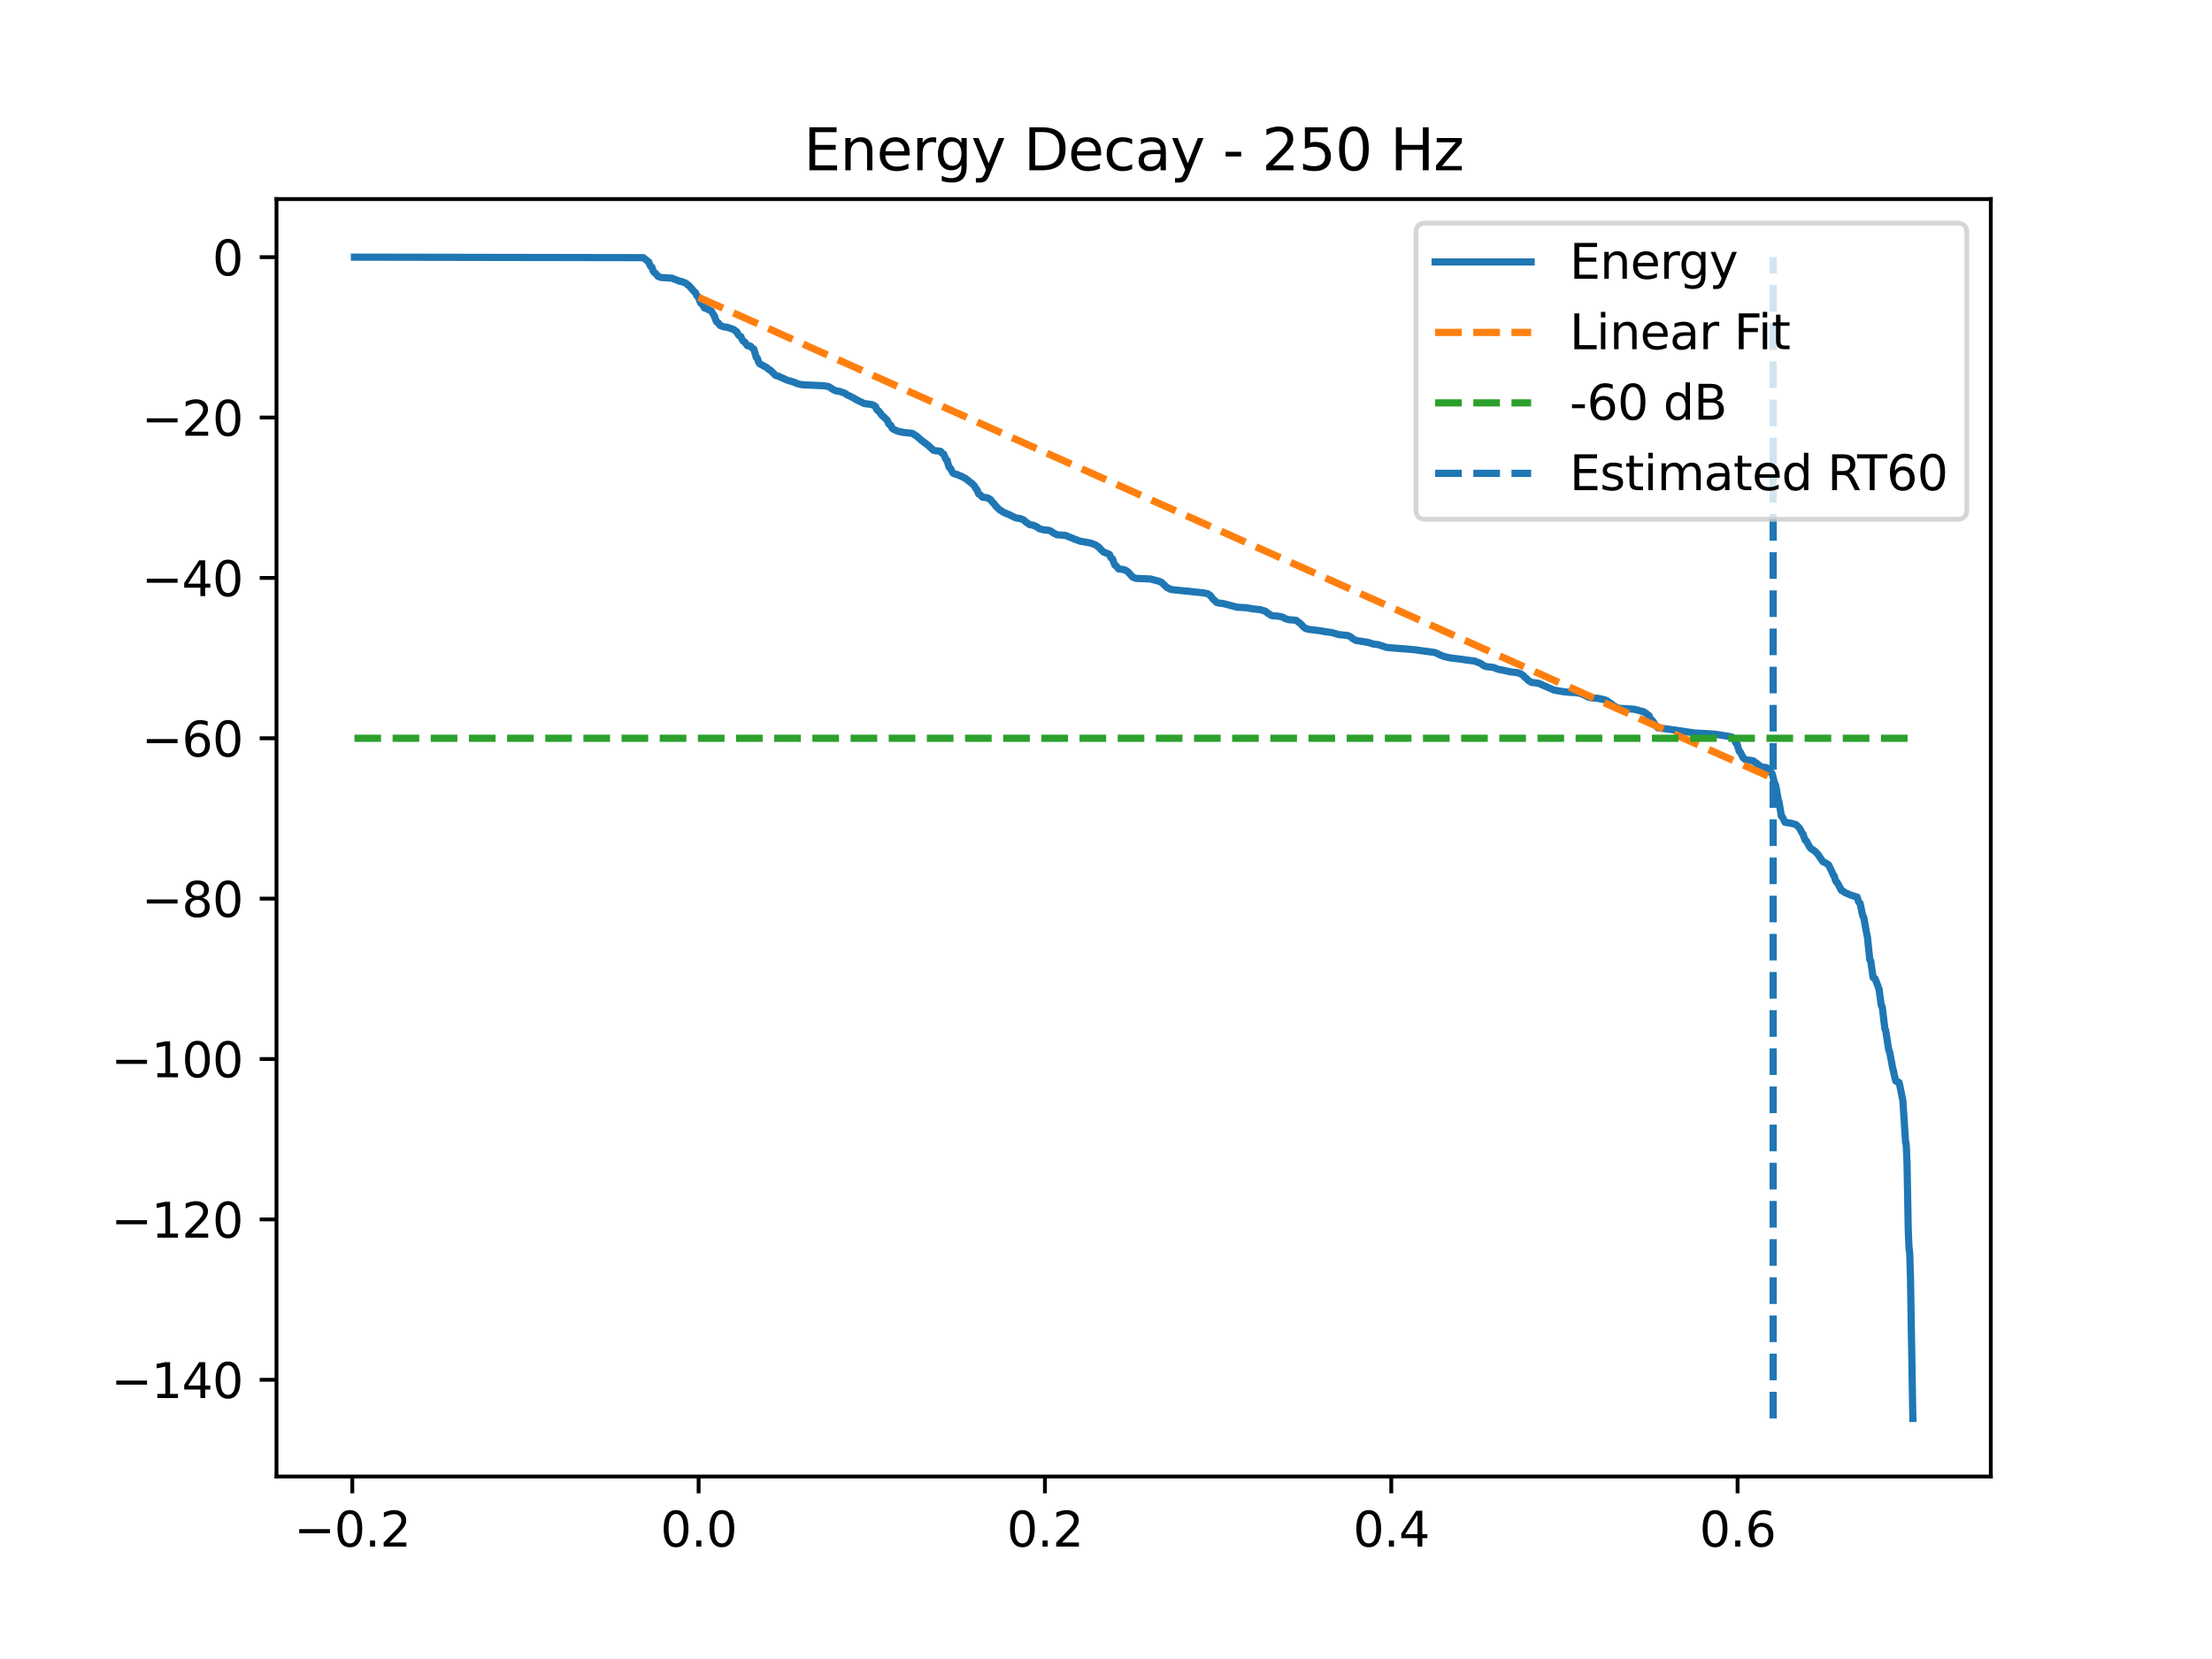 <?xml version="1.0" encoding="utf-8" standalone="no"?>
<!DOCTYPE svg PUBLIC "-//W3C//DTD SVG 1.1//EN"
  "http://www.w3.org/Graphics/SVG/1.1/DTD/svg11.dtd">
<svg xmlns:xlink="http://www.w3.org/1999/xlink" width="460.8pt" height="345.6pt" viewBox="0 0 460.8 345.6" xmlns="http://www.w3.org/2000/svg" version="1.1">
 <defs>
  <style type="text/css">*{stroke-linejoin: round; stroke-linecap: butt}</style>
 </defs>
 <g id="figure_1">
  <g id="patch_1">
   <path d="M 0 345.6 
L 460.8 345.6 
L 460.8 0 
L 0 0 
z
" style="fill: #ffffff"/>
  </g>
  <g id="axes_1">
   <g id="patch_2">
    <path d="M 57.6 307.584 
L 414.72 307.584 
L 414.72 41.472 
L 57.6 41.472 
z
" style="fill: #ffffff"/>
   </g>
   <g id="matplotlib.axis_1">
    <g id="xtick_1">
     <g id="line2d_1">
      <defs>
       <path id="m70420e1333" d="M 0 0 
L 0 3.5 
" style="stroke: #000000; stroke-width: 0.8"/>
      </defs>
      <g>
       <use xlink:href="#m70420e1333" x="73.389" y="307.584" style="stroke: #000000; stroke-width: 0.8"/>
      </g>
     </g>
     <g id="text_1">
      <!-- −0.2 -->
      <g transform="translate(61.248 322.182) scale(0.1 -0.1)">
       <defs>
        <path id="DejaVuSans-2212" d="M 678 2272 
L 4684 2272 
L 4684 1741 
L 678 1741 
L 678 2272 
z
" transform="scale(0.016)"/>
        <path id="DejaVuSans-30" d="M 2034 4250 
Q 1547 4250 1301 3770 
Q 1056 3291 1056 2328 
Q 1056 1369 1301 889 
Q 1547 409 2034 409 
Q 2525 409 2770 889 
Q 3016 1369 3016 2328 
Q 3016 3291 2770 3770 
Q 2525 4250 2034 4250 
z
M 2034 4750 
Q 2819 4750 3233 4129 
Q 3647 3509 3647 2328 
Q 3647 1150 3233 529 
Q 2819 -91 2034 -91 
Q 1250 -91 836 529 
Q 422 1150 422 2328 
Q 422 3509 836 4129 
Q 1250 4750 2034 4750 
z
" transform="scale(0.016)"/>
        <path id="DejaVuSans-2e" d="M 684 794 
L 1344 794 
L 1344 0 
L 684 0 
L 684 794 
z
" transform="scale(0.016)"/>
        <path id="DejaVuSans-32" d="M 1228 531 
L 3431 531 
L 3431 0 
L 469 0 
L 469 531 
Q 828 903 1448 1529 
Q 2069 2156 2228 2338 
Q 2531 2678 2651 2914 
Q 2772 3150 2772 3378 
Q 2772 3750 2511 3984 
Q 2250 4219 1831 4219 
Q 1534 4219 1204 4116 
Q 875 4013 500 3803 
L 500 4441 
Q 881 4594 1212 4672 
Q 1544 4750 1819 4750 
Q 2544 4750 2975 4387 
Q 3406 4025 3406 3419 
Q 3406 3131 3298 2873 
Q 3191 2616 2906 2266 
Q 2828 2175 2409 1742 
Q 1991 1309 1228 531 
z
" transform="scale(0.016)"/>
       </defs>
       <use xlink:href="#DejaVuSans-2212"/>
       <use xlink:href="#DejaVuSans-30" transform="translate(83.789 0)"/>
       <use xlink:href="#DejaVuSans-2e" transform="translate(147.412 0)"/>
       <use xlink:href="#DejaVuSans-32" transform="translate(179.199 0)"/>
      </g>
     </g>
    </g>
    <g id="xtick_2">
     <g id="line2d_2">
      <g>
       <use xlink:href="#m70420e1333" x="145.535" y="307.584" style="stroke: #000000; stroke-width: 0.8"/>
      </g>
     </g>
     <g id="text_2">
      <!-- 0.0 -->
      <g transform="translate(137.583 322.182) scale(0.1 -0.1)">
       <use xlink:href="#DejaVuSans-30"/>
       <use xlink:href="#DejaVuSans-2e" transform="translate(63.623 0)"/>
       <use xlink:href="#DejaVuSans-30" transform="translate(95.41 0)"/>
      </g>
     </g>
    </g>
    <g id="xtick_3">
     <g id="line2d_3">
      <g>
       <use xlink:href="#m70420e1333" x="217.68" y="307.584" style="stroke: #000000; stroke-width: 0.8"/>
      </g>
     </g>
     <g id="text_3">
      <!-- 0.2 -->
      <g transform="translate(209.729 322.182) scale(0.1 -0.1)">
       <use xlink:href="#DejaVuSans-30"/>
       <use xlink:href="#DejaVuSans-2e" transform="translate(63.623 0)"/>
       <use xlink:href="#DejaVuSans-32" transform="translate(95.41 0)"/>
      </g>
     </g>
    </g>
    <g id="xtick_4">
     <g id="line2d_4">
      <g>
       <use xlink:href="#m70420e1333" x="289.826" y="307.584" style="stroke: #000000; stroke-width: 0.8"/>
      </g>
     </g>
     <g id="text_4">
      <!-- 0.4 -->
      <g transform="translate(281.874 322.182) scale(0.1 -0.1)">
       <defs>
        <path id="DejaVuSans-34" d="M 2419 4116 
L 825 1625 
L 2419 1625 
L 2419 4116 
z
M 2253 4666 
L 3047 4666 
L 3047 1625 
L 3713 1625 
L 3713 1100 
L 3047 1100 
L 3047 0 
L 2419 0 
L 2419 1100 
L 313 1100 
L 313 1709 
L 2253 4666 
z
" transform="scale(0.016)"/>
       </defs>
       <use xlink:href="#DejaVuSans-30"/>
       <use xlink:href="#DejaVuSans-2e" transform="translate(63.623 0)"/>
       <use xlink:href="#DejaVuSans-34" transform="translate(95.41 0)"/>
      </g>
     </g>
    </g>
    <g id="xtick_5">
     <g id="line2d_5">
      <g>
       <use xlink:href="#m70420e1333" x="361.971" y="307.584" style="stroke: #000000; stroke-width: 0.8"/>
      </g>
     </g>
     <g id="text_5">
      <!-- 0.6 -->
      <g transform="translate(354.02 322.182) scale(0.1 -0.1)">
       <defs>
        <path id="DejaVuSans-36" d="M 2113 2584 
Q 1688 2584 1439 2293 
Q 1191 2003 1191 1497 
Q 1191 994 1439 701 
Q 1688 409 2113 409 
Q 2538 409 2786 701 
Q 3034 994 3034 1497 
Q 3034 2003 2786 2293 
Q 2538 2584 2113 2584 
z
M 3366 4563 
L 3366 3988 
Q 3128 4100 2886 4159 
Q 2644 4219 2406 4219 
Q 1781 4219 1451 3797 
Q 1122 3375 1075 2522 
Q 1259 2794 1537 2939 
Q 1816 3084 2150 3084 
Q 2853 3084 3261 2657 
Q 3669 2231 3669 1497 
Q 3669 778 3244 343 
Q 2819 -91 2113 -91 
Q 1303 -91 875 529 
Q 447 1150 447 2328 
Q 447 3434 972 4092 
Q 1497 4750 2381 4750 
Q 2619 4750 2861 4703 
Q 3103 4656 3366 4563 
z
" transform="scale(0.016)"/>
       </defs>
       <use xlink:href="#DejaVuSans-30"/>
       <use xlink:href="#DejaVuSans-2e" transform="translate(63.623 0)"/>
       <use xlink:href="#DejaVuSans-36" transform="translate(95.41 0)"/>
      </g>
     </g>
    </g>
   </g>
   <g id="matplotlib.axis_2">
    <g id="ytick_1">
     <g id="line2d_6">
      <defs>
       <path id="m9e3e4e9528" d="M 0 0 
L -3.5 0 
" style="stroke: #000000; stroke-width: 0.8"/>
      </defs>
      <g>
       <use xlink:href="#m9e3e4e9528" x="57.6" y="287.433" style="stroke: #000000; stroke-width: 0.8"/>
      </g>
     </g>
     <g id="text_6">
      <!-- −140 -->
      <g transform="translate(23.133 291.232) scale(0.1 -0.1)">
       <defs>
        <path id="DejaVuSans-31" d="M 794 531 
L 1825 531 
L 1825 4091 
L 703 3866 
L 703 4441 
L 1819 4666 
L 2450 4666 
L 2450 531 
L 3481 531 
L 3481 0 
L 794 0 
L 794 531 
z
" transform="scale(0.016)"/>
       </defs>
       <use xlink:href="#DejaVuSans-2212"/>
       <use xlink:href="#DejaVuSans-31" transform="translate(83.789 0)"/>
       <use xlink:href="#DejaVuSans-34" transform="translate(147.412 0)"/>
       <use xlink:href="#DejaVuSans-30" transform="translate(211.035 0)"/>
      </g>
     </g>
    </g>
    <g id="ytick_2">
     <g id="line2d_7">
      <g>
       <use xlink:href="#m9e3e4e9528" x="57.6" y="254.024" style="stroke: #000000; stroke-width: 0.8"/>
      </g>
     </g>
     <g id="text_7">
      <!-- −120 -->
      <g transform="translate(23.133 257.823) scale(0.1 -0.1)">
       <use xlink:href="#DejaVuSans-2212"/>
       <use xlink:href="#DejaVuSans-31" transform="translate(83.789 0)"/>
       <use xlink:href="#DejaVuSans-32" transform="translate(147.412 0)"/>
       <use xlink:href="#DejaVuSans-30" transform="translate(211.035 0)"/>
      </g>
     </g>
    </g>
    <g id="ytick_3">
     <g id="line2d_8">
      <g>
       <use xlink:href="#m9e3e4e9528" x="57.6" y="220.614" style="stroke: #000000; stroke-width: 0.8"/>
      </g>
     </g>
     <g id="text_8">
      <!-- −100 -->
      <g transform="translate(23.133 224.414) scale(0.1 -0.1)">
       <use xlink:href="#DejaVuSans-2212"/>
       <use xlink:href="#DejaVuSans-31" transform="translate(83.789 0)"/>
       <use xlink:href="#DejaVuSans-30" transform="translate(147.412 0)"/>
       <use xlink:href="#DejaVuSans-30" transform="translate(211.035 0)"/>
      </g>
     </g>
    </g>
    <g id="ytick_4">
     <g id="line2d_9">
      <g>
       <use xlink:href="#m9e3e4e9528" x="57.6" y="187.205" style="stroke: #000000; stroke-width: 0.8"/>
      </g>
     </g>
     <g id="text_9">
      <!-- −80 -->
      <g transform="translate(29.495 191.004) scale(0.1 -0.1)">
       <defs>
        <path id="DejaVuSans-38" d="M 2034 2216 
Q 1584 2216 1326 1975 
Q 1069 1734 1069 1313 
Q 1069 891 1326 650 
Q 1584 409 2034 409 
Q 2484 409 2743 651 
Q 3003 894 3003 1313 
Q 3003 1734 2745 1975 
Q 2488 2216 2034 2216 
z
M 1403 2484 
Q 997 2584 770 2862 
Q 544 3141 544 3541 
Q 544 4100 942 4425 
Q 1341 4750 2034 4750 
Q 2731 4750 3128 4425 
Q 3525 4100 3525 3541 
Q 3525 3141 3298 2862 
Q 3072 2584 2669 2484 
Q 3125 2378 3379 2068 
Q 3634 1759 3634 1313 
Q 3634 634 3220 271 
Q 2806 -91 2034 -91 
Q 1263 -91 848 271 
Q 434 634 434 1313 
Q 434 1759 690 2068 
Q 947 2378 1403 2484 
z
M 1172 3481 
Q 1172 3119 1398 2916 
Q 1625 2713 2034 2713 
Q 2441 2713 2670 2916 
Q 2900 3119 2900 3481 
Q 2900 3844 2670 4047 
Q 2441 4250 2034 4250 
Q 1625 4250 1398 4047 
Q 1172 3844 1172 3481 
z
" transform="scale(0.016)"/>
       </defs>
       <use xlink:href="#DejaVuSans-2212"/>
       <use xlink:href="#DejaVuSans-38" transform="translate(83.789 0)"/>
       <use xlink:href="#DejaVuSans-30" transform="translate(147.412 0)"/>
      </g>
     </g>
    </g>
    <g id="ytick_5">
     <g id="line2d_10">
      <g>
       <use xlink:href="#m9e3e4e9528" x="57.6" y="153.796" style="stroke: #000000; stroke-width: 0.8"/>
      </g>
     </g>
     <g id="text_10">
      <!-- −60 -->
      <g transform="translate(29.495 157.595) scale(0.1 -0.1)">
       <use xlink:href="#DejaVuSans-2212"/>
       <use xlink:href="#DejaVuSans-36" transform="translate(83.789 0)"/>
       <use xlink:href="#DejaVuSans-30" transform="translate(147.412 0)"/>
      </g>
     </g>
    </g>
    <g id="ytick_6">
     <g id="line2d_11">
      <g>
       <use xlink:href="#m9e3e4e9528" x="57.6" y="120.387" style="stroke: #000000; stroke-width: 0.8"/>
      </g>
     </g>
     <g id="text_11">
      <!-- −40 -->
      <g transform="translate(29.495 124.186) scale(0.1 -0.1)">
       <use xlink:href="#DejaVuSans-2212"/>
       <use xlink:href="#DejaVuSans-34" transform="translate(83.789 0)"/>
       <use xlink:href="#DejaVuSans-30" transform="translate(147.412 0)"/>
      </g>
     </g>
    </g>
    <g id="ytick_7">
     <g id="line2d_12">
      <g>
       <use xlink:href="#m9e3e4e9528" x="57.6" y="86.977" style="stroke: #000000; stroke-width: 0.8"/>
      </g>
     </g>
     <g id="text_12">
      <!-- −20 -->
      <g transform="translate(29.495 90.777) scale(0.1 -0.1)">
       <use xlink:href="#DejaVuSans-2212"/>
       <use xlink:href="#DejaVuSans-32" transform="translate(83.789 0)"/>
       <use xlink:href="#DejaVuSans-30" transform="translate(147.412 0)"/>
      </g>
     </g>
    </g>
    <g id="ytick_8">
     <g id="line2d_13">
      <g>
       <use xlink:href="#m9e3e4e9528" x="57.6" y="53.568" style="stroke: #000000; stroke-width: 0.8"/>
      </g>
     </g>
     <g id="text_13">
      <!-- 0 -->
      <g transform="translate(44.237 57.367) scale(0.1 -0.1)">
       <use xlink:href="#DejaVuSans-30"/>
      </g>
     </g>
    </g>
   </g>
   <g id="line2d_14">
    <path d="M 73.833 53.568 
L 133.999 53.675 
L 134.728 54.243 
L 134.961 54.447 
L 135.149 54.557 
L 135.352 55.14 
L 135.592 55.558 
L 135.825 55.698 
L 136.058 56.42 
L 136.284 56.779 
L 136.554 56.923 
L 137.073 57.568 
L 137.381 57.677 
L 137.779 57.811 
L 140.056 57.955 
L 140.342 58.098 
L 140.688 58.23 
L 141.011 58.34 
L 141.454 58.555 
L 142.078 58.669 
L 142.965 59.046 
L 143.295 59.387 
L 143.536 59.503 
L 144.114 60.169 
L 144.287 60.359 
L 144.678 60.845 
L 144.888 60.952 
L 145.114 61.52 
L 145.332 61.781 
L 145.512 61.888 
L 145.685 62.45 
L 145.963 63.125 
L 146.219 63.285 
L 146.775 64.167 
L 147.143 64.28 
L 148.21 64.808 
L 148.691 65.665 
L 148.826 65.793 
L 149.022 66.454 
L 149.277 67.024 
L 149.585 67.221 
L 150.021 67.8 
L 150.405 67.935 
L 150.758 68.08 
L 151.539 68.19 
L 152.832 68.636 
L 153.283 69.012 
L 153.501 69.122 
L 153.764 69.683 
L 154.019 69.968 
L 154.335 70.113 
L 154.591 70.716 
L 154.854 71.093 
L 155.147 71.251 
L 155.695 72.011 
L 156.349 72.121 
L 156.582 72.392 
L 156.883 72.664 
L 157.056 72.772 
L 157.206 73.302 
L 157.552 74.465 
L 157.762 74.599 
L 158.002 75.354 
L 158.25 75.769 
L 159.047 76.201 
L 159.348 76.388 
L 159.633 76.498 
L 160.227 77.022 
L 160.505 77.13 
L 161.557 78.192 
L 161.858 78.305 
L 162.166 78.371 
L 162.496 78.53 
L 163.902 79.165 
L 164.225 79.268 
L 164.646 79.379 
L 165.172 79.542 
L 165.525 79.653 
L 165.946 79.863 
L 166.269 79.971 
L 166.66 80.075 
L 167.637 80.187 
L 168.96 80.236 
L 171.409 80.347 
L 172.364 80.478 
L 172.71 80.581 
L 172.92 80.714 
L 173.296 81 
L 173.536 81.112 
L 173.897 81.326 
L 174.265 81.436 
L 175.024 81.573 
L 175.573 81.754 
L 175.888 81.888 
L 176.136 81.996 
L 176.625 82.35 
L 176.956 82.458 
L 177.497 82.756 
L 177.752 82.866 
L 178.196 83.154 
L 178.421 83.265 
L 178.759 83.454 
L 179 83.568 
L 179.315 83.716 
L 179.556 83.827 
L 179.902 84.001 
L 180.292 84.112 
L 180.758 84.15 
L 181.825 84.329 
L 182.216 84.587 
L 182.397 84.695 
L 182.63 85.252 
L 182.863 85.55 
L 183.118 85.686 
L 183.764 86.586 
L 183.982 86.724 
L 184.674 87.406 
L 184.839 87.551 
L 185.14 88.296 
L 185.35 88.475 
L 185.568 88.583 
L 185.839 89.185 
L 186.072 89.415 
L 186.455 89.559 
L 186.876 89.783 
L 187.732 89.994 
L 188.288 90.09 
L 188.815 90.133 
L 189.754 90.243 
L 190.152 90.322 
L 190.378 90.485 
L 190.723 90.723 
L 190.956 90.833 
L 191.43 91.271 
L 191.603 91.399 
L 191.993 91.78 
L 192.189 91.885 
L 192.58 92.205 
L 192.775 92.323 
L 193.166 92.653 
L 193.354 92.761 
L 193.835 93.234 
L 194.008 93.373 
L 194.398 93.767 
L 194.767 93.878 
L 195.172 93.913 
L 195.939 94.022 
L 196.179 94.352 
L 196.42 94.52 
L 196.615 94.622 
L 196.796 95.12 
L 197.081 95.741 
L 197.299 95.888 
L 197.48 96.612 
L 197.743 97.372 
L 197.976 97.545 
L 198.472 98.484 
L 198.667 98.622 
L 198.945 98.76 
L 199.509 98.872 
L 199.772 99.052 
L 200.057 99.13 
L 200.32 99.244 
L 200.801 99.519 
L 201.072 99.628 
L 201.56 100.01 
L 201.748 100.138 
L 202.146 100.488 
L 202.342 100.593 
L 202.823 101.052 
L 202.966 101.224 
L 203.409 101.94 
L 203.552 102.061 
L 203.807 102.788 
L 204.01 103 
L 204.236 103.115 
L 204.694 103.583 
L 205.694 103.694 
L 205.957 103.907 
L 206.22 103.978 
L 206.377 104.119 
L 206.866 104.749 
L 207.024 104.872 
L 207.595 105.598 
L 207.783 105.744 
L 208.256 106.233 
L 208.512 106.34 
L 208.97 106.68 
L 209.241 106.792 
L 209.609 106.969 
L 209.887 107.08 
L 210.225 107.219 
L 210.473 107.332 
L 210.834 107.527 
L 211.082 107.634 
L 211.443 107.823 
L 211.826 107.933 
L 212.525 108.017 
L 212.788 108.143 
L 213.104 108.251 
L 213.306 108.368 
L 213.802 108.824 
L 214.02 108.945 
L 214.456 109.273 
L 215.336 109.445 
L 215.711 109.631 
L 215.974 109.737 
L 216.508 110.134 
L 216.921 110.245 
L 217.372 110.371 
L 218.469 110.482 
L 218.868 110.608 
L 219.078 110.744 
L 219.491 111.068 
L 219.777 111.175 
L 220.19 111.407 
L 221.934 111.529 
L 223.61 112.203 
L 223.933 112.356 
L 224.309 112.468 
L 224.744 112.645 
L 225.113 112.756 
L 225.481 112.819 
L 227.217 113.133 
L 228.277 113.533 
L 228.577 113.788 
L 228.825 113.905 
L 229.389 114.515 
L 229.562 114.686 
L 229.892 115.004 
L 230.216 115.119 
L 230.982 115.43 
L 231.147 115.542 
L 231.403 116.163 
L 231.606 116.35 
L 231.786 116.456 
L 231.967 117.015 
L 232.26 117.735 
L 232.575 117.94 
L 232.989 118.498 
L 234.244 118.693 
L 234.612 118.886 
L 234.822 118.994 
L 235.439 119.629 
L 235.619 119.843 
L 235.965 120.225 
L 236.325 120.361 
L 236.656 120.489 
L 239.632 120.609 
L 241.466 121.093 
L 241.766 121.228 
L 241.999 121.338 
L 242.548 121.864 
L 242.728 122.031 
L 243.096 122.405 
L 243.39 122.521 
L 243.758 122.725 
L 244.164 122.836 
L 244.6 122.879 
L 246.862 123.113 
L 247.568 123.16 
L 248.492 123.279 
L 250.499 123.483 
L 251.589 123.677 
L 252.1 124.038 
L 252.257 124.201 
L 252.731 124.855 
L 252.926 124.966 
L 253.452 125.504 
L 253.881 125.616 
L 254.459 125.685 
L 255.091 125.795 
L 257.713 126.493 
L 259.728 126.605 
L 260.945 126.832 
L 262.523 127 
L 263.23 127.222 
L 263.538 127.288 
L 263.733 127.435 
L 264.109 127.76 
L 264.349 127.866 
L 264.778 128.182 
L 265.199 128.292 
L 265.83 128.312 
L 266.687 128.43 
L 267.107 128.528 
L 267.363 128.664 
L 267.739 128.869 
L 268.099 128.98 
L 268.49 129.094 
L 269.978 129.214 
L 270.189 129.348 
L 270.617 129.701 
L 270.805 129.81 
L 271.361 130.407 
L 271.549 130.575 
L 271.902 130.886 
L 272.293 131.013 
L 272.646 131.103 
L 273.676 131.22 
L 275.336 131.442 
L 275.795 131.554 
L 277.501 131.787 
L 278.891 132.199 
L 280.732 132.374 
L 281.138 132.554 
L 281.356 132.67 
L 281.822 133.065 
L 282.055 133.181 
L 282.431 133.414 
L 283.212 133.527 
L 285.106 133.845 
L 285.535 134.001 
L 285.888 134.116 
L 286.286 134.196 
L 287.18 134.306 
L 287.864 134.547 
L 288.165 134.617 
L 288.458 134.735 
L 288.841 134.875 
L 290.232 134.989 
L 292.599 135.173 
L 293.328 135.229 
L 294.906 135.375 
L 295.364 135.455 
L 298.761 135.902 
L 299.137 136.018 
L 299.392 136.133 
L 299.813 136.365 
L 300.136 136.474 
L 300.602 136.697 
L 301.076 136.811 
L 301.557 136.935 
L 302.098 137.045 
L 302.639 137.118 
L 305.029 137.409 
L 305.495 137.502 
L 307.171 137.706 
L 307.93 138.002 
L 308.215 138.104 
L 308.463 138.21 
L 308.982 138.606 
L 309.26 138.725 
L 309.636 138.878 
L 310.973 139.01 
L 311.364 139.133 
L 311.732 139.296 
L 312.063 139.405 
L 312.424 139.502 
L 313.175 139.625 
L 314.768 139.981 
L 315.948 140.096 
L 316.67 140.309 
L 317.143 140.581 
L 317.316 140.732 
L 317.714 141.159 
L 317.917 141.269 
L 318.421 141.791 
L 318.639 141.914 
L 319.022 142.155 
L 320.48 142.325 
L 323.704 143.743 
L 324.636 143.919 
L 325.868 144.122 
L 327.176 144.234 
L 328.236 144.292 
L 329.198 144.446 
L 329.739 144.661 
L 330.039 144.792 
L 330.31 144.899 
L 330.731 145.148 
L 331.106 145.26 
L 331.512 145.368 
L 332.903 145.48 
L 334.285 145.773 
L 334.789 146.016 
L 334.999 146.154 
L 335.405 146.474 
L 335.638 146.578 
L 336.149 147.013 
L 336.367 147.133 
L 336.78 147.414 
L 337.224 147.529 
L 337.675 147.574 
L 340.485 147.75 
L 342.424 148.284 
L 343.056 148.726 
L 343.319 148.968 
L 343.536 149.077 
L 343.754 149.636 
L 343.987 149.975 
L 344.22 150.105 
L 344.844 151.036 
L 345.04 151.299 
L 345.333 151.592 
L 349.789 152.21 
L 350.886 152.385 
L 352.089 152.559 
L 352.96 152.692 
L 355.711 152.842 
L 357.387 152.955 
L 357.951 153.058 
L 358.837 153.192 
L 360.709 153.508 
L 361.047 153.772 
L 361.235 153.876 
L 361.423 154.395 
L 361.678 154.883 
L 361.873 155.006 
L 362.039 155.641 
L 362.324 156.531 
L 362.557 156.701 
L 363.136 157.85 
L 363.331 158.037 
L 363.64 158.272 
L 365.24 158.493 
L 365.443 158.683 
L 365.736 158.903 
L 365.962 159.007 
L 366.428 159.426 
L 366.631 159.551 
L 366.991 159.791 
L 368.006 159.915 
L 368.592 160.299 
L 368.975 161.002 
L 369.148 161.113 
L 369.291 161.648 
L 369.704 163.316 
L 369.855 163.426 
L 369.982 164.019 
L 370.478 166.796 
L 370.576 166.934 
L 370.711 167.71 
L 371.095 170.02 
L 371.282 170.161 
L 371.861 171.302 
L 372.966 171.473 
L 373.732 171.675 
L 374.048 171.742 
L 374.251 171.871 
L 374.807 172.444 
L 374.95 172.651 
L 375.468 173.631 
L 375.611 173.76 
L 375.807 174.408 
L 376.077 175.057 
L 376.333 175.231 
L 376.889 176.278 
L 377.054 176.53 
L 377.325 176.845 
L 377.573 176.959 
L 377.926 177.217 
L 378.106 177.33 
L 378.587 177.863 
L 378.737 178.012 
L 379.279 178.828 
L 379.429 179.037 
L 379.767 179.511 
L 380.023 179.627 
L 380.308 179.761 
L 380.504 179.882 
L 380.804 180.073 
L 380.947 180.184 
L 381.691 181.765 
L 381.924 182.337 
L 382.104 182.463 
L 382.292 183.197 
L 382.51 183.675 
L 382.705 183.801 
L 383.622 185.502 
L 383.825 185.569 
L 384.013 185.696 
L 384.359 185.96 
L 384.614 186.067 
L 384.915 186.173 
L 385.14 186.295 
L 385.456 186.448 
L 385.854 186.559 
L 386.891 186.886 
L 387.124 187.727 
L 387.327 188.052 
L 387.478 188.152 
L 387.613 188.725 
L 388.056 190.865 
L 388.207 190.969 
L 388.334 191.532 
L 388.92 194.807 
L 389.018 195.144 
L 389.184 196.82 
L 389.514 199.929 
L 389.717 200.189 
L 389.882 201.448 
L 390.213 203.664 
L 390.393 203.732 
L 390.596 203.853 
L 390.784 204.282 
L 391.355 205.847 
L 391.453 206.108 
L 391.611 207.355 
L 391.919 209.518 
L 392.092 209.704 
L 392.22 210.671 
L 392.656 214.38 
L 392.776 214.489 
L 392.904 215.157 
L 393.467 218.827 
L 393.587 218.941 
L 393.723 219.525 
L 394.331 222.781 
L 394.437 222.982 
L 394.632 224.041 
L 394.925 225.196 
L 395.158 225.312 
L 395.601 225.468 
L 395.744 226.03 
L 396.293 228.745 
L 396.391 229.223 
L 396.541 231.389 
L 396.962 237.91 
L 397.029 238.014 
L 397.127 238.866 
L 397.277 242.698 
L 397.533 256.589 
L 397.706 260.272 
L 397.758 260.352 
L 397.841 261.287 
L 397.991 266.448 
L 398.48 295.488 
L 398.48 295.488 
" clip-path="url(#p848ab5f725)" style="fill: none; stroke: #1f77b4; stroke-width: 1.5; stroke-linecap: square"/>
   </g>
   <g id="line2d_15">
    <path d="M 145.535 61.935 
L 369.381 162.148 
" clip-path="url(#p848ab5f725)" style="fill: none; stroke-dasharray: 5.55,2.4; stroke-dashoffset: 0; stroke: #ff7f0e; stroke-width: 1.5"/>
   </g>
   <g id="line2d_16">
    <path d="M 73.833 153.796 
L 398.487 153.796 
L 398.487 153.796 
" clip-path="url(#p848ab5f725)" style="fill: none; stroke-dasharray: 5.55,2.4; stroke-dashoffset: 0; stroke: #2ca02c; stroke-width: 1.5"/>
   </g>
   <g id="LineCollection_1">
    <path d="M 369.381 295.488 
L 369.381 53.568 
" clip-path="url(#p848ab5f725)" style="fill: none; stroke-dasharray: 5.55,2.4; stroke-dashoffset: 0; stroke: #1f77b4; stroke-width: 1.5"/>
   </g>
   <g id="patch_3">
    <path d="M 57.6 307.584 
L 57.6 41.472 
" style="fill: none; stroke: #000000; stroke-width: 0.8; stroke-linejoin: miter; stroke-linecap: square"/>
   </g>
   <g id="patch_4">
    <path d="M 414.72 307.584 
L 414.72 41.472 
" style="fill: none; stroke: #000000; stroke-width: 0.8; stroke-linejoin: miter; stroke-linecap: square"/>
   </g>
   <g id="patch_5">
    <path d="M 57.6 307.584 
L 414.72 307.584 
" style="fill: none; stroke: #000000; stroke-width: 0.8; stroke-linejoin: miter; stroke-linecap: square"/>
   </g>
   <g id="patch_6">
    <path d="M 57.6 41.472 
L 414.72 41.472 
" style="fill: none; stroke: #000000; stroke-width: 0.8; stroke-linejoin: miter; stroke-linecap: square"/>
   </g>
   <g id="text_14">
    <!-- Energy Decay - 250 Hz -->
    <g transform="translate(167.407 35.472) scale(0.12 -0.12)">
     <defs>
      <path id="DejaVuSans-45" d="M 628 4666 
L 3578 4666 
L 3578 4134 
L 1259 4134 
L 1259 2753 
L 3481 2753 
L 3481 2222 
L 1259 2222 
L 1259 531 
L 3634 531 
L 3634 0 
L 628 0 
L 628 4666 
z
" transform="scale(0.016)"/>
      <path id="DejaVuSans-6e" d="M 3513 2113 
L 3513 0 
L 2938 0 
L 2938 2094 
Q 2938 2591 2744 2837 
Q 2550 3084 2163 3084 
Q 1697 3084 1428 2787 
Q 1159 2491 1159 1978 
L 1159 0 
L 581 0 
L 581 3500 
L 1159 3500 
L 1159 2956 
Q 1366 3272 1645 3428 
Q 1925 3584 2291 3584 
Q 2894 3584 3203 3211 
Q 3513 2838 3513 2113 
z
" transform="scale(0.016)"/>
      <path id="DejaVuSans-65" d="M 3597 1894 
L 3597 1613 
L 953 1613 
Q 991 1019 1311 708 
Q 1631 397 2203 397 
Q 2534 397 2845 478 
Q 3156 559 3463 722 
L 3463 178 
Q 3153 47 2828 -22 
Q 2503 -91 2169 -91 
Q 1331 -91 842 396 
Q 353 884 353 1716 
Q 353 2575 817 3079 
Q 1281 3584 2069 3584 
Q 2775 3584 3186 3129 
Q 3597 2675 3597 1894 
z
M 3022 2063 
Q 3016 2534 2758 2815 
Q 2500 3097 2075 3097 
Q 1594 3097 1305 2825 
Q 1016 2553 972 2059 
L 3022 2063 
z
" transform="scale(0.016)"/>
      <path id="DejaVuSans-72" d="M 2631 2963 
Q 2534 3019 2420 3045 
Q 2306 3072 2169 3072 
Q 1681 3072 1420 2755 
Q 1159 2438 1159 1844 
L 1159 0 
L 581 0 
L 581 3500 
L 1159 3500 
L 1159 2956 
Q 1341 3275 1631 3429 
Q 1922 3584 2338 3584 
Q 2397 3584 2469 3576 
Q 2541 3569 2628 3553 
L 2631 2963 
z
" transform="scale(0.016)"/>
      <path id="DejaVuSans-67" d="M 2906 1791 
Q 2906 2416 2648 2759 
Q 2391 3103 1925 3103 
Q 1463 3103 1205 2759 
Q 947 2416 947 1791 
Q 947 1169 1205 825 
Q 1463 481 1925 481 
Q 2391 481 2648 825 
Q 2906 1169 2906 1791 
z
M 3481 434 
Q 3481 -459 3084 -895 
Q 2688 -1331 1869 -1331 
Q 1566 -1331 1297 -1286 
Q 1028 -1241 775 -1147 
L 775 -588 
Q 1028 -725 1275 -790 
Q 1522 -856 1778 -856 
Q 2344 -856 2625 -561 
Q 2906 -266 2906 331 
L 2906 616 
Q 2728 306 2450 153 
Q 2172 0 1784 0 
Q 1141 0 747 490 
Q 353 981 353 1791 
Q 353 2603 747 3093 
Q 1141 3584 1784 3584 
Q 2172 3584 2450 3431 
Q 2728 3278 2906 2969 
L 2906 3500 
L 3481 3500 
L 3481 434 
z
" transform="scale(0.016)"/>
      <path id="DejaVuSans-79" d="M 2059 -325 
Q 1816 -950 1584 -1140 
Q 1353 -1331 966 -1331 
L 506 -1331 
L 506 -850 
L 844 -850 
Q 1081 -850 1212 -737 
Q 1344 -625 1503 -206 
L 1606 56 
L 191 3500 
L 800 3500 
L 1894 763 
L 2988 3500 
L 3597 3500 
L 2059 -325 
z
" transform="scale(0.016)"/>
      <path id="DejaVuSans-20" transform="scale(0.016)"/>
      <path id="DejaVuSans-44" d="M 1259 4147 
L 1259 519 
L 2022 519 
Q 2988 519 3436 956 
Q 3884 1394 3884 2338 
Q 3884 3275 3436 3711 
Q 2988 4147 2022 4147 
L 1259 4147 
z
M 628 4666 
L 1925 4666 
Q 3281 4666 3915 4102 
Q 4550 3538 4550 2338 
Q 4550 1131 3912 565 
Q 3275 0 1925 0 
L 628 0 
L 628 4666 
z
" transform="scale(0.016)"/>
      <path id="DejaVuSans-63" d="M 3122 3366 
L 3122 2828 
Q 2878 2963 2633 3030 
Q 2388 3097 2138 3097 
Q 1578 3097 1268 2742 
Q 959 2388 959 1747 
Q 959 1106 1268 751 
Q 1578 397 2138 397 
Q 2388 397 2633 464 
Q 2878 531 3122 666 
L 3122 134 
Q 2881 22 2623 -34 
Q 2366 -91 2075 -91 
Q 1284 -91 818 406 
Q 353 903 353 1747 
Q 353 2603 823 3093 
Q 1294 3584 2113 3584 
Q 2378 3584 2631 3529 
Q 2884 3475 3122 3366 
z
" transform="scale(0.016)"/>
      <path id="DejaVuSans-61" d="M 2194 1759 
Q 1497 1759 1228 1600 
Q 959 1441 959 1056 
Q 959 750 1161 570 
Q 1363 391 1709 391 
Q 2188 391 2477 730 
Q 2766 1069 2766 1631 
L 2766 1759 
L 2194 1759 
z
M 3341 1997 
L 3341 0 
L 2766 0 
L 2766 531 
Q 2569 213 2275 61 
Q 1981 -91 1556 -91 
Q 1019 -91 701 211 
Q 384 513 384 1019 
Q 384 1609 779 1909 
Q 1175 2209 1959 2209 
L 2766 2209 
L 2766 2266 
Q 2766 2663 2505 2880 
Q 2244 3097 1772 3097 
Q 1472 3097 1187 3025 
Q 903 2953 641 2809 
L 641 3341 
Q 956 3463 1253 3523 
Q 1550 3584 1831 3584 
Q 2591 3584 2966 3190 
Q 3341 2797 3341 1997 
z
" transform="scale(0.016)"/>
      <path id="DejaVuSans-2d" d="M 313 2009 
L 1997 2009 
L 1997 1497 
L 313 1497 
L 313 2009 
z
" transform="scale(0.016)"/>
      <path id="DejaVuSans-35" d="M 691 4666 
L 3169 4666 
L 3169 4134 
L 1269 4134 
L 1269 2991 
Q 1406 3038 1543 3061 
Q 1681 3084 1819 3084 
Q 2600 3084 3056 2656 
Q 3513 2228 3513 1497 
Q 3513 744 3044 326 
Q 2575 -91 1722 -91 
Q 1428 -91 1123 -41 
Q 819 9 494 109 
L 494 744 
Q 775 591 1075 516 
Q 1375 441 1709 441 
Q 2250 441 2565 725 
Q 2881 1009 2881 1497 
Q 2881 1984 2565 2268 
Q 2250 2553 1709 2553 
Q 1456 2553 1204 2497 
Q 953 2441 691 2322 
L 691 4666 
z
" transform="scale(0.016)"/>
      <path id="DejaVuSans-48" d="M 628 4666 
L 1259 4666 
L 1259 2753 
L 3553 2753 
L 3553 4666 
L 4184 4666 
L 4184 0 
L 3553 0 
L 3553 2222 
L 1259 2222 
L 1259 0 
L 628 0 
L 628 4666 
z
" transform="scale(0.016)"/>
      <path id="DejaVuSans-7a" d="M 353 3500 
L 3084 3500 
L 3084 2975 
L 922 459 
L 3084 459 
L 3084 0 
L 275 0 
L 275 525 
L 2438 3041 
L 353 3041 
L 353 3500 
z
" transform="scale(0.016)"/>
     </defs>
     <use xlink:href="#DejaVuSans-45"/>
     <use xlink:href="#DejaVuSans-6e" transform="translate(63.184 0)"/>
     <use xlink:href="#DejaVuSans-65" transform="translate(126.562 0)"/>
     <use xlink:href="#DejaVuSans-72" transform="translate(188.086 0)"/>
     <use xlink:href="#DejaVuSans-67" transform="translate(227.449 0)"/>
     <use xlink:href="#DejaVuSans-79" transform="translate(290.926 0)"/>
     <use xlink:href="#DejaVuSans-20" transform="translate(350.105 0)"/>
     <use xlink:href="#DejaVuSans-44" transform="translate(381.893 0)"/>
     <use xlink:href="#DejaVuSans-65" transform="translate(458.895 0)"/>
     <use xlink:href="#DejaVuSans-63" transform="translate(520.418 0)"/>
     <use xlink:href="#DejaVuSans-61" transform="translate(575.398 0)"/>
     <use xlink:href="#DejaVuSans-79" transform="translate(636.678 0)"/>
     <use xlink:href="#DejaVuSans-20" transform="translate(695.857 0)"/>
     <use xlink:href="#DejaVuSans-2d" transform="translate(727.645 0)"/>
     <use xlink:href="#DejaVuSans-20" transform="translate(763.729 0)"/>
     <use xlink:href="#DejaVuSans-32" transform="translate(795.516 0)"/>
     <use xlink:href="#DejaVuSans-35" transform="translate(859.139 0)"/>
     <use xlink:href="#DejaVuSans-30" transform="translate(922.762 0)"/>
     <use xlink:href="#DejaVuSans-20" transform="translate(986.385 0)"/>
     <use xlink:href="#DejaVuSans-48" transform="translate(1018.172 0)"/>
     <use xlink:href="#DejaVuSans-7a" transform="translate(1093.367 0)"/>
    </g>
   </g>
   <g id="legend_1">
    <g id="patch_7">
     <path d="M 296.968 108.184 
L 407.72 108.184 
Q 409.72 108.184 409.72 106.184 
L 409.72 48.472 
Q 409.72 46.472 407.72 46.472 
L 296.968 46.472 
Q 294.968 46.472 294.968 48.472 
L 294.968 106.184 
Q 294.968 108.184 296.968 108.184 
z
" style="fill: #ffffff; opacity: 0.8; stroke: #cccccc; stroke-linejoin: miter"/>
    </g>
    <g id="line2d_17">
     <path d="M 298.968 54.57 
L 308.968 54.57 
L 318.968 54.57 
" style="fill: none; stroke: #1f77b4; stroke-width: 1.5; stroke-linecap: square"/>
    </g>
    <g id="text_15">
     <!-- Energy -->
     <g transform="translate(326.968 58.07) scale(0.1 -0.1)">
      <use xlink:href="#DejaVuSans-45"/>
      <use xlink:href="#DejaVuSans-6e" transform="translate(63.184 0)"/>
      <use xlink:href="#DejaVuSans-65" transform="translate(126.562 0)"/>
      <use xlink:href="#DejaVuSans-72" transform="translate(188.086 0)"/>
      <use xlink:href="#DejaVuSans-67" transform="translate(227.449 0)"/>
      <use xlink:href="#DejaVuSans-79" transform="translate(290.926 0)"/>
     </g>
    </g>
    <g id="line2d_18">
     <path d="M 298.968 69.249 
L 308.968 69.249 
L 318.968 69.249 
" style="fill: none; stroke-dasharray: 5.55,2.4; stroke-dashoffset: 0; stroke: #ff7f0e; stroke-width: 1.5"/>
    </g>
    <g id="text_16">
     <!-- Linear Fit -->
     <g transform="translate(326.968 72.749) scale(0.1 -0.1)">
      <defs>
       <path id="DejaVuSans-4c" d="M 628 4666 
L 1259 4666 
L 1259 531 
L 3531 531 
L 3531 0 
L 628 0 
L 628 4666 
z
" transform="scale(0.016)"/>
       <path id="DejaVuSans-69" d="M 603 3500 
L 1178 3500 
L 1178 0 
L 603 0 
L 603 3500 
z
M 603 4863 
L 1178 4863 
L 1178 4134 
L 603 4134 
L 603 4863 
z
" transform="scale(0.016)"/>
       <path id="DejaVuSans-46" d="M 628 4666 
L 3309 4666 
L 3309 4134 
L 1259 4134 
L 1259 2759 
L 3109 2759 
L 3109 2228 
L 1259 2228 
L 1259 0 
L 628 0 
L 628 4666 
z
" transform="scale(0.016)"/>
       <path id="DejaVuSans-74" d="M 1172 4494 
L 1172 3500 
L 2356 3500 
L 2356 3053 
L 1172 3053 
L 1172 1153 
Q 1172 725 1289 603 
Q 1406 481 1766 481 
L 2356 481 
L 2356 0 
L 1766 0 
Q 1100 0 847 248 
Q 594 497 594 1153 
L 594 3053 
L 172 3053 
L 172 3500 
L 594 3500 
L 594 4494 
L 1172 4494 
z
" transform="scale(0.016)"/>
      </defs>
      <use xlink:href="#DejaVuSans-4c"/>
      <use xlink:href="#DejaVuSans-69" transform="translate(55.713 0)"/>
      <use xlink:href="#DejaVuSans-6e" transform="translate(83.496 0)"/>
      <use xlink:href="#DejaVuSans-65" transform="translate(146.875 0)"/>
      <use xlink:href="#DejaVuSans-61" transform="translate(208.398 0)"/>
      <use xlink:href="#DejaVuSans-72" transform="translate(269.678 0)"/>
      <use xlink:href="#DejaVuSans-20" transform="translate(310.791 0)"/>
      <use xlink:href="#DejaVuSans-46" transform="translate(342.578 0)"/>
      <use xlink:href="#DejaVuSans-69" transform="translate(392.848 0)"/>
      <use xlink:href="#DejaVuSans-74" transform="translate(420.631 0)"/>
     </g>
    </g>
    <g id="line2d_19">
     <path d="M 298.968 83.927 
L 308.968 83.927 
L 318.968 83.927 
" style="fill: none; stroke-dasharray: 5.55,2.4; stroke-dashoffset: 0; stroke: #2ca02c; stroke-width: 1.5"/>
    </g>
    <g id="text_17">
     <!-- -60 dB -->
     <g transform="translate(326.968 87.427) scale(0.1 -0.1)">
      <defs>
       <path id="DejaVuSans-64" d="M 2906 2969 
L 2906 4863 
L 3481 4863 
L 3481 0 
L 2906 0 
L 2906 525 
Q 2725 213 2448 61 
Q 2172 -91 1784 -91 
Q 1150 -91 751 415 
Q 353 922 353 1747 
Q 353 2572 751 3078 
Q 1150 3584 1784 3584 
Q 2172 3584 2448 3432 
Q 2725 3281 2906 2969 
z
M 947 1747 
Q 947 1113 1208 752 
Q 1469 391 1925 391 
Q 2381 391 2643 752 
Q 2906 1113 2906 1747 
Q 2906 2381 2643 2742 
Q 2381 3103 1925 3103 
Q 1469 3103 1208 2742 
Q 947 2381 947 1747 
z
" transform="scale(0.016)"/>
       <path id="DejaVuSans-42" d="M 1259 2228 
L 1259 519 
L 2272 519 
Q 2781 519 3026 730 
Q 3272 941 3272 1375 
Q 3272 1813 3026 2020 
Q 2781 2228 2272 2228 
L 1259 2228 
z
M 1259 4147 
L 1259 2741 
L 2194 2741 
Q 2656 2741 2882 2914 
Q 3109 3088 3109 3444 
Q 3109 3797 2882 3972 
Q 2656 4147 2194 4147 
L 1259 4147 
z
M 628 4666 
L 2241 4666 
Q 2963 4666 3353 4366 
Q 3744 4066 3744 3513 
Q 3744 3084 3544 2831 
Q 3344 2578 2956 2516 
Q 3422 2416 3680 2098 
Q 3938 1781 3938 1306 
Q 3938 681 3513 340 
Q 3088 0 2303 0 
L 628 0 
L 628 4666 
z
" transform="scale(0.016)"/>
      </defs>
      <use xlink:href="#DejaVuSans-2d"/>
      <use xlink:href="#DejaVuSans-36" transform="translate(36.084 0)"/>
      <use xlink:href="#DejaVuSans-30" transform="translate(99.707 0)"/>
      <use xlink:href="#DejaVuSans-20" transform="translate(163.33 0)"/>
      <use xlink:href="#DejaVuSans-64" transform="translate(195.117 0)"/>
      <use xlink:href="#DejaVuSans-42" transform="translate(258.594 0)"/>
     </g>
    </g>
    <g id="line2d_20">
     <path d="M 298.968 98.605 
L 318.968 98.605 
" style="fill: none; stroke-dasharray: 5.55,2.4; stroke-dashoffset: 0; stroke: #1f77b4; stroke-width: 1.5"/>
    </g>
    <g id="text_18">
     <!-- Estimated RT60 -->
     <g transform="translate(326.968 102.105) scale(0.1 -0.1)">
      <defs>
       <path id="DejaVuSans-73" d="M 2834 3397 
L 2834 2853 
Q 2591 2978 2328 3040 
Q 2066 3103 1784 3103 
Q 1356 3103 1142 2972 
Q 928 2841 928 2578 
Q 928 2378 1081 2264 
Q 1234 2150 1697 2047 
L 1894 2003 
Q 2506 1872 2764 1633 
Q 3022 1394 3022 966 
Q 3022 478 2636 193 
Q 2250 -91 1575 -91 
Q 1294 -91 989 -36 
Q 684 19 347 128 
L 347 722 
Q 666 556 975 473 
Q 1284 391 1588 391 
Q 1994 391 2212 530 
Q 2431 669 2431 922 
Q 2431 1156 2273 1281 
Q 2116 1406 1581 1522 
L 1381 1569 
Q 847 1681 609 1914 
Q 372 2147 372 2553 
Q 372 3047 722 3315 
Q 1072 3584 1716 3584 
Q 2034 3584 2315 3537 
Q 2597 3491 2834 3397 
z
" transform="scale(0.016)"/>
       <path id="DejaVuSans-6d" d="M 3328 2828 
Q 3544 3216 3844 3400 
Q 4144 3584 4550 3584 
Q 5097 3584 5394 3201 
Q 5691 2819 5691 2113 
L 5691 0 
L 5113 0 
L 5113 2094 
Q 5113 2597 4934 2840 
Q 4756 3084 4391 3084 
Q 3944 3084 3684 2787 
Q 3425 2491 3425 1978 
L 3425 0 
L 2847 0 
L 2847 2094 
Q 2847 2600 2669 2842 
Q 2491 3084 2119 3084 
Q 1678 3084 1418 2786 
Q 1159 2488 1159 1978 
L 1159 0 
L 581 0 
L 581 3500 
L 1159 3500 
L 1159 2956 
Q 1356 3278 1631 3431 
Q 1906 3584 2284 3584 
Q 2666 3584 2933 3390 
Q 3200 3197 3328 2828 
z
" transform="scale(0.016)"/>
       <path id="DejaVuSans-52" d="M 2841 2188 
Q 3044 2119 3236 1894 
Q 3428 1669 3622 1275 
L 4263 0 
L 3584 0 
L 2988 1197 
Q 2756 1666 2539 1819 
Q 2322 1972 1947 1972 
L 1259 1972 
L 1259 0 
L 628 0 
L 628 4666 
L 2053 4666 
Q 2853 4666 3247 4331 
Q 3641 3997 3641 3322 
Q 3641 2881 3436 2590 
Q 3231 2300 2841 2188 
z
M 1259 4147 
L 1259 2491 
L 2053 2491 
Q 2509 2491 2742 2702 
Q 2975 2913 2975 3322 
Q 2975 3731 2742 3939 
Q 2509 4147 2053 4147 
L 1259 4147 
z
" transform="scale(0.016)"/>
       <path id="DejaVuSans-54" d="M -19 4666 
L 3928 4666 
L 3928 4134 
L 2272 4134 
L 2272 0 
L 1638 0 
L 1638 4134 
L -19 4134 
L -19 4666 
z
" transform="scale(0.016)"/>
      </defs>
      <use xlink:href="#DejaVuSans-45"/>
      <use xlink:href="#DejaVuSans-73" transform="translate(63.184 0)"/>
      <use xlink:href="#DejaVuSans-74" transform="translate(115.283 0)"/>
      <use xlink:href="#DejaVuSans-69" transform="translate(154.492 0)"/>
      <use xlink:href="#DejaVuSans-6d" transform="translate(182.275 0)"/>
      <use xlink:href="#DejaVuSans-61" transform="translate(279.688 0)"/>
      <use xlink:href="#DejaVuSans-74" transform="translate(340.967 0)"/>
      <use xlink:href="#DejaVuSans-65" transform="translate(380.176 0)"/>
      <use xlink:href="#DejaVuSans-64" transform="translate(441.699 0)"/>
      <use xlink:href="#DejaVuSans-20" transform="translate(505.176 0)"/>
      <use xlink:href="#DejaVuSans-52" transform="translate(536.963 0)"/>
      <use xlink:href="#DejaVuSans-54" transform="translate(599.195 0)"/>
      <use xlink:href="#DejaVuSans-36" transform="translate(660.279 0)"/>
      <use xlink:href="#DejaVuSans-30" transform="translate(723.902 0)"/>
     </g>
    </g>
   </g>
  </g>
 </g>
 <defs>
  <clipPath id="p848ab5f725">
   <rect x="57.6" y="41.472" width="357.12" height="266.112"/>
  </clipPath>
 </defs>
</svg>
